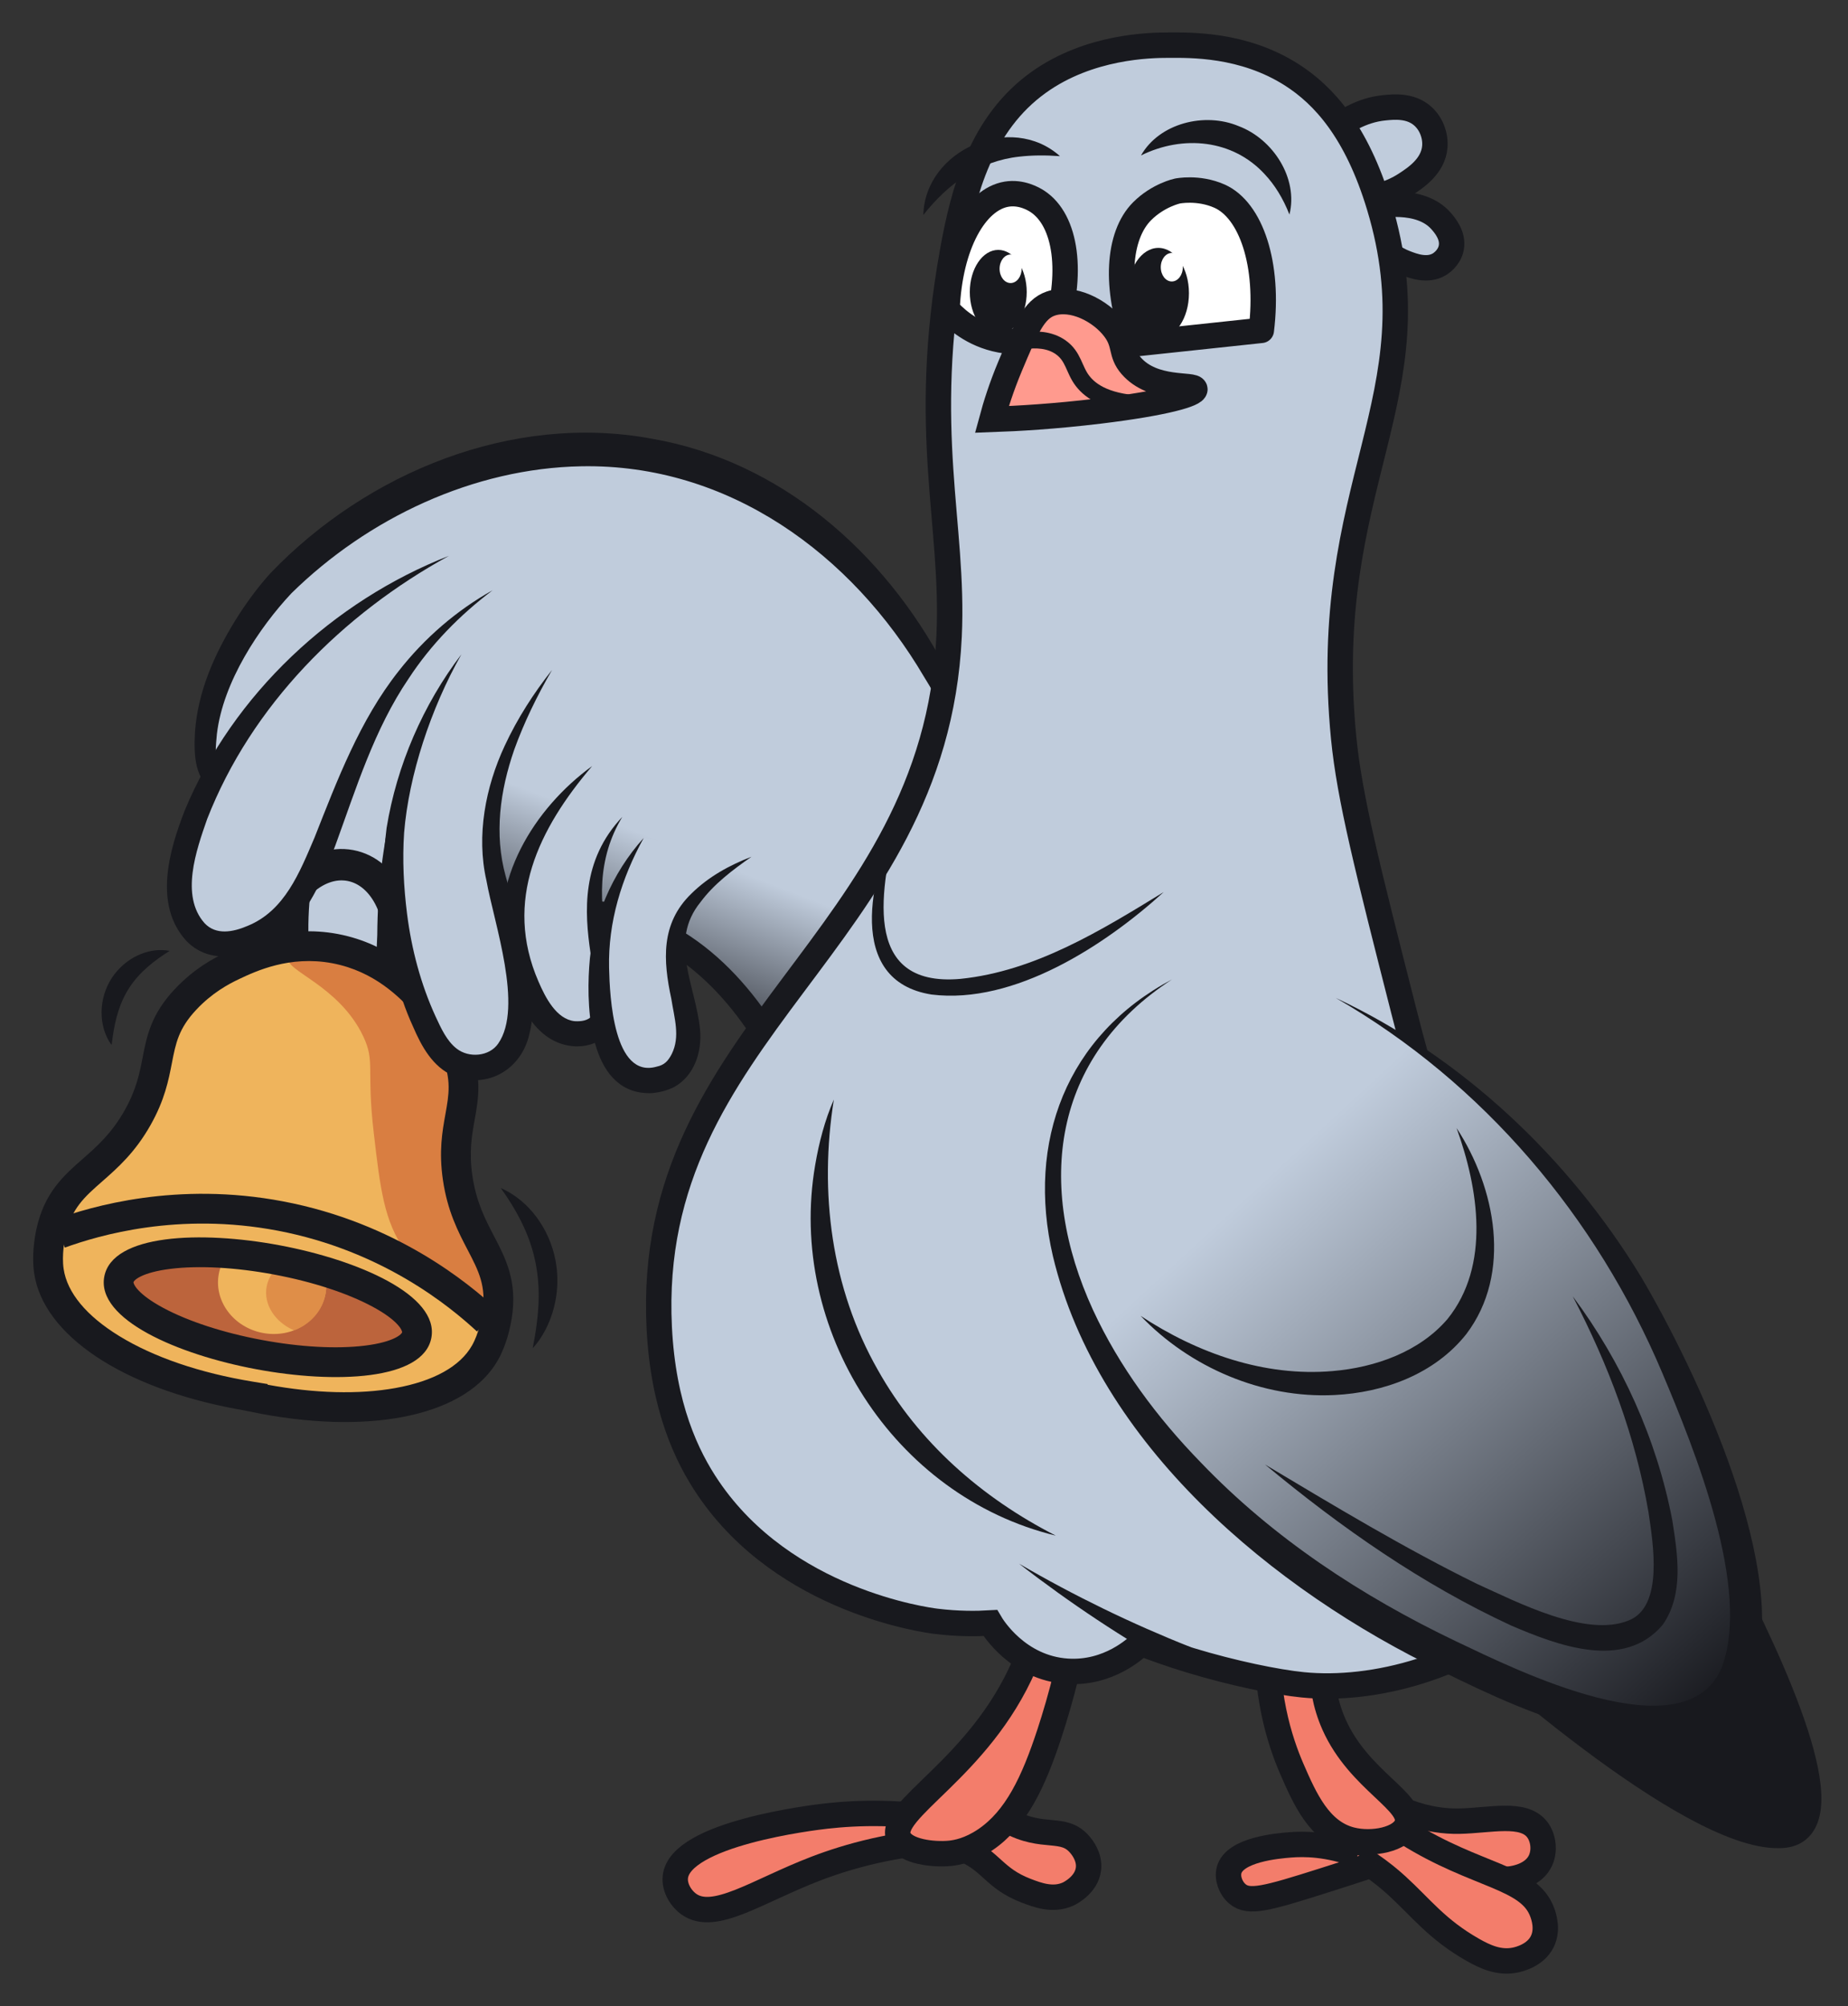 <?xml version="1.0" encoding="UTF-8"?>
<svg id="katman_1" data-name="katman 1" xmlns="http://www.w3.org/2000/svg" xmlns:xlink="http://www.w3.org/1999/xlink" viewBox="0 0 2802.95 3041.9">
  <rect x="0" y="0" width="2802.95" height="3041.9" fill="#333333" stroke="none"/>
  <defs>
    <style>
      .cls-1, .cls-2, .cls-3, .cls-4, .cls-5, .cls-6, .cls-7, .cls-8 {
        stroke-width: 0px;
      }

      .cls-1, .cls-9 {
        fill: #efb45c;
      }

      .cls-10 {
        stroke-width: 25.68px;
      }

      .cls-10, .cls-11 {
        fill: none;
      }

      .cls-10, .cls-11, .cls-12, .cls-13, .cls-14, .cls-9, .cls-15, .cls-16, .cls-17 {
        stroke: #18191e;
      }

      .cls-10, .cls-11, .cls-12, .cls-14, .cls-9, .cls-15, .cls-16, .cls-17 {
        stroke-miterlimit: 10;
      }

      .cls-11 {
        stroke-width: 47.63px;
      }

      .cls-12, .cls-13, .cls-14, .cls-15, .cls-16, .cls-17 {
        stroke-width: 38.53px;
      }

      .cls-12, .cls-5 {
        fill: #c0ccdc;
      }

      .cls-2 {
        opacity: .7;
      }

      .cls-2, .cls-6 {
        fill: #d97e41;
      }

      .cls-3 {
        fill: #bc643c;
      }

      .cls-13 {
        stroke-linejoin: round;
      }

      .cls-13, .cls-7 {
        fill: #fff;
      }

      .cls-14 {
        fill: #ff9a8e;
      }

      .cls-4, .cls-15 {
        fill: #18191e;
      }

      .cls-9 {
        stroke-width: 45.16px;
      }

      .cls-16 {
        fill: url(#Adsız_degrade_3);
      }

      .cls-8 {
        fill: url(#Adsız_degrade_2);
      }

      .cls-17 {
        fill: #f37d6b;
      }
    </style>
    <linearGradient id="Adsız_degrade_3" data-name="Adsız degrade 3" x1="1253.6" y1="620.99" x2="892.41" y2="1554.8" gradientUnits="userSpaceOnUse">
      <stop offset=".54" stop-color="#c0ccdc"/>
      <stop offset=".62" stop-color="#c0ccdc"/>
      <stop offset=".7" stop-color="#c0ccdc"/>
      <stop offset="1" stop-color="#18191e"/>
    </linearGradient>
    <linearGradient id="Adsız_degrade_2" data-name="Adsız degrade 2" x1="1897.82" y1="1806.25" x2="2610.47" y2="2579.27" gradientUnits="userSpaceOnUse">
      <stop offset="0" stop-color="#c0ccdc"/>
      <stop offset="0" stop-color="#c0ccdc"/>
      <stop offset="1" stop-color="#18191e"/>
    </linearGradient>
  </defs>
  <g>
    <path class="cls-17" d="M2031.14,2684.44c76.69,64.47,138.45,77.94,182.36,77.05,47.13-.95,97.3-14.53,118.15,12.84,9.27,12.17,11.73,31.39,5.14,46.23-10.17,22.91-38.34,27.41-43.66,28.25-19.85,3.16-34.95-4.36-56.51-12.84-35.18-13.85-52.77-20.77-84.76-38.53-28.82-16-71.66-36.44-130.99-53.94"/>
    <path class="cls-17" d="M1450.67,2761.5c-82.06-15.33-149.88-13.11-197.77-7.71-19.12,2.16-221.74,26.36-228.59,92.46-1.67,16.14,8.55,32.53,20.55,41.1,38.56,27.52,103.85-19.94,192.63-53.94,48.94-18.74,118.91-38.72,210.61-43.66"/>
    <path class="cls-17" d="M1386.45,2794.89c36.3-3.74,61.31,3.44,77.05,10.27,39.99,17.36,44.72,43.15,92.46,61.64,17.82,6.9,41.43,15.65,64.21,5.14,1.72-.79,28.21-13.51,30.82-38.53,1.88-17.95-9.6-32.08-12.84-35.96-25.15-30.06-55.03-7.04-107.88-35.96-13.27-7.26-31.32-19.62-64.21-33.39-5.38-2.25-9.86-4-12.84-5.14"/>
    <path class="cls-12" d="M1970.78,253.39c12.88-18.73,60.02-82.95,128.42-89.9,14.92-1.52,40.36-4.1,59.07,12.84,13.03,11.8,19.31,29.91,17.98,46.23-2.4,29.44-29.04,46.91-43.66,56.51-50.71,33.27-110.25,22.69-130.99,17.98"/>
    <path class="cls-17" d="M1584.23,2417.32c-3.88,25.57-11.97,64.34-30.82,107.88-68.29,157.73-209.27,219.59-190.07,261.98,9.52,21.01,53.01,25.4,77.05,23.12,10.8-1.02,30.33-4.6,53.94-20.55,46.85-31.65,73.19-87.37,97.6-161.81,17.07-52.07,36.47-123.27,48.8-210.61"/>
    <path class="cls-17" d="M2015.73,2792.32c48.68,22.04,81.63,47.53,102.74,66.78,37.47,34.16,60.68,66.41,115.58,97.6,18.49,10.5,39.92,20.42,64.21,15.41,6.54-1.35,30.94-7.42,41.1-28.25,9.01-18.48,1.87-38.43,0-43.66-19.72-55.15-99.3-54.15-205.48-120.72-24.02-15.06-42.45-29.22-53.94-38.53"/>
    <path class="cls-17" d="M1923.26,2460.99c-6.8,104.45,18,179.45,35.96,220.89,20.25,46.74,42.34,95.71,89.9,107.88,32.64,8.35,76.93-.73,84.76-23.12,11.93-34.12-72.4-66.18-110.44-151.54-27.61-61.94-19.44-126.38-7.71-172.09"/>
    <g>
      <path class="cls-16" d="M1355.09,1884.37c-102.55,5.5-123.84-384.4-386.27-483.43-99.29-37.47-126.21,7.03-225.13-40.29-178.72-85.49-306.38-330.18-233.42-468.03,35.92-67.87,120.97-110.75,143.37-122.04,0,0,62.36-31.44,132.71-40.29,199.99-25.15,721.28,357.99,703.82,829.42-5.69,153.51-68.67,321.1-135.08,324.66Z"/>
      <g>
        <path class="cls-5" d="M680.9,1025.33c-46.93,84.39-66.51,156.21-75.83,203.8-33.46,170.82,7.41,324.98-54.5,360.2-4.13,2.35-20.47,11.65-37.92,7.11-18.78-4.88-34.3-24.61-47.4-68.72-44.72-150.62,21.81-314.25,37.92-362.57,0,0,0,0,0,0,30.81-48.19,61.61-96.37,92.42-144.56"/>
        <path class="cls-4" d="M680.9,1025.33c-38.12,82.52-63.56,169.52-70.4,258.36-8.04,78.87.26,158.89-7.52,238.3-3.64,26.07-8.94,52.71-29.27,73.42-17.84,16.21-40.35,24.88-64.34,20.01-36.92-9.18-51.35-48.17-61.17-79.27-30.13-102.08-13.14-211.59,21.13-310.33,7.97-22.42,16.49-44.67,25.37-66.1,8.12-11.78,16.57-23.35,24.84-35.03,24.18-33.73,50.96-71.24,76.06-104.1-13.43,25.35-27.39,50.37-41.34,75.39-10.84,18.39-35.07,62.88-41.53,72.35-36.29,114.57-64.1,239.09-28.59,356.78,6.94,19.19,14.19,46.08,33.88,52.8,20.04,2.8,35.87-11.7,41.63-31.14,11.89-39.51,10.39-86.86,12.58-129.31.92-136.59,30.61-278.89,108.69-392.13h0Z"/>
      </g>
      <g>
        <path class="cls-5" d="M1514.28,1460.2c6.06-69.31,13.35-258.61-101.9-450.26-35.64-59.26-149.91-249.28-383.9-310.44-265.95-69.51-498.49,76.61-602.33,184.83,0,0-113.61,118.46-114.93,245.27-.13,12.56-.46,43.87,18.96,56.87,12.2,8.18,27.94,6.27,42.66,2.37,52.48-13.89,91.18-52.85,146.93-113.75,22.34-24.41,48.8-53.84,78.2-87.68"/>
        <path class="cls-4" d="M1514.28,1460.2c4.5-151.72-32.2-304.79-112.44-433.42-109.87-186.89-297.06-323.77-519.82-319.75-163.82,2.89-323.84,78.53-439.98,192.56-48.41,51.59-103.8,134.03-113.07,213.49-3.5,35.54-7.02,78.33,44.56,62.02,12.76-3.29,25.14-8.28,36.98-14.83,23.72-13.1,45.18-31.7,65.85-51.12,41.62-39.2,80.74-81.52,121.58-121.72-17.82,22.53-35.87,44.91-53.97,67.27-46.87,55.02-91.42,120.23-163.08,145.28-16.24,5.27-33.76,9.27-51.51,2.2-35.23-15.82-35.46-59.43-33.64-92.11,4.21-60.92,29.35-117.67,60.78-168.75,15.68-25.33,33.9-50.36,53.72-72.24,146.22-152.43,366.17-242.88,577.53-204.02,195.67,33.55,353.01,172.15,444.18,344.12,75.16,136.24,104.47,297.16,82.31,451.02h0Z"/>
      </g>
      <g>
        <ellipse class="cls-11" cx="506.19" cy="1447.06" rx="136.93" ry="98.77" transform="translate(-1009.22 1678.87) rotate(-79.42)"/>
        <path class="cls-1" d="M753.97,1994.76c13.51-86.76-45.54-110.19-59.88-209.07-12.88-88.8,27.96-116.65-2.95-193.23-2.67-6.62-15.25-39.09-48.63-74.18-20.8-21.87-62.88-66.1-133.56-79.72-72.09-13.89-128.69,12.78-155.55,25.44-16.12,7.59-44.57,22.22-72.13,51.62-56.48,60.25-28.45,100.97-72.52,179.12-49.08,87.03-112.6,87.56-131.33,173.34-1.61,7.39-6.97,34.1-3.26,59.28,13,88.23,138.09,162.43,305.42,189.91-.01.07-.02.13-.04.2,167.1,35.61,311.85,11.74,356.07-66.26,12.55-22.14,17.2-48.99,18.36-56.46Z"/>
        <path class="cls-6" d="M437.97,1453.1c-7.11,18.12,76.4,41.02,112.99,118.39,18.44,38.99,4.58,48.71,15.92,146.19,9.84,84.6,15.57,133.87,47.6,179.13,40.85,57.74,105.86,99.24,124.56,85.42,10.48-7.74.65-28.64-20.48-136.24-8.28-42.15-13.53-69.12-16.87-97.73-11-94.22,13.34-101.78.72-148.49-29.2-108.1-174.34-145.71-180.56-147.23-32.36-7.93-78.74-12.53-83.87.54Z"/>
        <path class="cls-4" d="M395.68,2143.73c-6.9-1.29-13.84-2.68-20.85-4.17l-3.97-.85c-4.37-.74-8.71-1.52-13.01-2.32-172.91-32.3-292.24-112.04-306.04-205.73-3.91-26.58.54-53.62,3.54-67.38,12.01-55.01,41.43-80.83,69.87-105.79,21.62-18.97,43.98-38.59,63.85-73.82,17.83-31.62,22.66-56.42,27.32-80.41,6.21-31.91,12.63-64.91,48.4-103.07,29.18-31.13,59.05-47.21,78.98-56.6,26.82-12.64,89.44-42.14,168.14-27.43.44.08.87.16,1.31.25,77.78,14.99,123.61,63.17,145.64,86.32,16.23,17.06,38.59,44.92,53.02,80.81l.2.49c19.58,48.5,13.65,81.59,7.92,113.59-4.31,24.05-8.77,48.92-3.56,84.85,5.8,40.03,19.57,66.4,32.88,91.9,17.52,33.55,35.63,68.25,26.96,123.88-2.17,13.92-7.78,40.75-21.03,64.12-46.76,82.5-186.65,113.68-359.57,81.38ZM406.01,2098.74l-.18.95c71.84,13.24,138.47,15.01,193.83,5.05,58.04-10.44,98.25-32.8,116.31-64.65,10.36-18.27,14.63-41.97,15.69-48.8h0c6.38-40.96-5.68-64.06-22.37-96.04-14.36-27.51-30.63-58.68-37.54-106.32-6.26-43.17-.92-72.99,3.8-99.29,5.44-30.35,9.37-52.29-5.34-88.72l-.22-.55c-11.76-29.26-30.32-52.32-43.83-66.52-20.24-21.27-57.9-60.86-121.47-73.11-.35-.07-.72-.14-1.07-.2-64.36-12.03-115.79,12.21-140.59,23.89-16.59,7.81-41.39,21.15-65.29,46.63-26.87,28.67-31.13,50.54-37.01,80.81-5.1,26.23-10.89,55.97-32.31,93.97-23.64,41.93-50.08,65.12-73.39,85.59-27.11,23.79-46.7,40.98-55.54,81.48-1.47,6.75-6.04,30.4-2.98,51.17,5.3,36.01,34.46,71.2,84.3,101.78,52.27,32.06,122.31,55.99,202.44,69.14l22.77,3.74Z"/>
        <path class="cls-9" d="M90.64,1870.55c54.02-19.48,178.88-56.28,334.65-26.65,165.08,31.4,271.6,119.67,313.56,158.57"/>
        <ellipse class="cls-3" cx="406.2" cy="1982.2" rx="73.05" ry="229.77" transform="translate(-1616.89 2017.45) rotate(-79.42)"/>
        <ellipse class="cls-1" cx="412.79" cy="1946.95" rx="75.7" ry="82.34" transform="translate(-1576.86 1995.14) rotate(-79.42)"/>
        <path class="cls-2" d="M479.25,1904.25c-36.35-3.92-69.1,15.96-74.82,46.55-5.08,27.17,12.8,54.16,41.61,66.5,24.26-9.27,42.87-29.36,47.7-55.21,3.9-20.88-1.94-41.5-14.49-57.83Z"/>
        <path class="cls-4" d="M388.64,2076.2c-119.47-22.32-242.56-75.76-230.49-140.35,12.07-64.58,146.15-69.97,265.62-47.65,119.47,22.32,242.56,75.76,230.49,140.35-12.07,64.58-146.15,69.97-265.62,47.65ZM415.47,1932.59c-58.11-10.86-113.77-13.91-156.72-8.6-44.14,5.46-55.72,17.47-56.22,20.15-.5,2.68,5.96,18.06,45.15,39.09,38.14,20.46,91.14,37.71,149.25,48.57,58.11,10.86,113.77,13.91,156.72,8.6,44.14-5.46,55.72-17.47,56.22-20.15.5-2.68-5.96-18.06-45.15-39.09-38.14-20.46-91.14-37.71-149.25-48.57Z"/>
      </g>
      <g>
        <path class="cls-5" d="M699.85,992.16c-40.36,61.76-83.79,149.82-99.53,260.67,0,0-23.74,167.17,52.13,315.18,12.75,24.88,27.7,40.89,47.4,47.4,2.54.84,28.23,8.88,52.13-4.74,20.32-11.58,27.89-32.29,30.81-40.29,23.45-64.22-21.83-193.69-33.18-251.19-13.2-66.88-6.04-165.79,87.68-303.33"/>
        <path class="cls-4" d="M699.85,992.16c-46.51,82.18-79.77,183.31-86.9,270.42-2.78,40.95-.66,82.31,4.43,122.96,6.82,53.85,20.83,106.97,43.48,156.23,8.26,17.78,16.9,36.79,31.72,48.26,18.73,14.71,49.64,11.96,63.05-7.57,38.57-55.38-6.3-182.63-17.85-247.35-15.63-68.44-1.25-142.06,27.67-204.13,19.25-41.49,43.94-79.79,71.85-115.13-22.57,38.99-42.36,79.32-57.36,120.97-21.58,62.37-30.56,127.92-13.02,191.54,11.82,43.25,25.18,86.92,33.62,131.57,6.36,34.88,11.75,72.29,2.29,108.36-11.91,53.09-63.56,83.94-115.07,63.03-31.54-13.23-48.61-45.26-61.02-74.01-24.34-52.87-37.09-110.81-42.55-168.12-4.28-44.44-3.46-89.43,2.18-133.72,15.39-94.78,55.28-186.94,113.48-263.31h0Z"/>
      </g>
      <g>
        <path class="cls-5" d="M680.9,842.86c-141.04,66.5-226.3,152.78-272.52,208.54-101.85,122.86-157.22,270.1-128.74,335.33,3.32,7.6,12.62,28.92,33.95,39.09,31.66,15.1,69.37-4.13,82.17-10.65,109.58-55.87,102.79-264.65,244.86-427.75,39.58-45.43,80.06-75.11,106.64-92.42"/>
        <path class="cls-4" d="M680.9,842.86c-161.36,88.41-299.42,226.73-366.7,399.07-16.6,47.56-40.87,116.21-3.99,157.86,17.36,18.57,43.03,13.71,65.49,4.1,56.13-22.94,78.69-80.78,101.36-133.83,34.51-87.22,68.59-177.88,127.58-252.43,39.18-50.09,87.98-92.17,142.61-122.64-49.89,37.64-93.69,82.37-127.29,133.74-52.35,76.98-79.67,166.49-111.46,253.63-17.13,44.63-36.16,93.8-73.35,127.89-39.9,35.42-110.15,61.02-152.83,16.08-49.83-55.05-25.53-137.38-1.96-197.76,73.25-176.03,225.23-317.33,400.54-385.72h0Z"/>
      </g>
      <g>
        <path class="cls-5" d="M898.14,1161.61c-23.36,21.41-135.8,128.47-118.49,260.67,5.91,45.11,32.56,136.2,85.31,144.56,4.33.69,27.17,3.75,43.43-10.68,45.23-40.12-36.73-147.8,6.33-264.22,8.9-24.07,20.77-42.07,29.21-53.33"/>
        <path class="cls-4" d="M898.14,1161.61c-81.1,95.08-134.73,203.9-81.43,326.67,10.43,24.23,27.19,57.19,54.82,60.16,92.94,5.71-52.71-178.2,72.41-309.82-37.85,61.93-36.86,132.63-18.81,200.53,5.94,26.55,14.76,53.58,15.01,82.22,1.27,40.51-31.45,68.25-71.21,65.03-65-6.13-91.53-83.8-103.14-138.06-24.45-112.07,44.5-222.92,132.35-286.73h0Z"/>
      </g>
      <g>
        <path class="cls-5" d="M976.34,1270.61c-49.4,69.38-61.82,132.63-65.58,167.06-6.69,61.35-1.85,177.73,53.73,197.89,16,5.8,32.49,2.28,45.03-2.37,16.33-6.06,23.34-21.21,26.07-26.07,26.92-47.87-20.76-123.33-9.48-187.21,5.91-33.46,30.39-77.33,113.75-120.86"/>
        <path class="cls-4" d="M976.34,1270.62c-33.66,60.89-54.14,127.78-52.53,197.05,1.01,43.68,6.82,168.44,72.25,149.7,11.41-2.43,17.1-8.17,22.73-18.99,13.24-26.49,3.95-54.79-.58-83.86-12.45-57.98-16.33-114.11,30.18-159.24,26.52-26.22,58.52-43.48,91.46-56.21-28.91,20.18-57.18,41.64-77.14,68.57-49.44,60.42-7.28,126.48-.88,194.08,2.95,33.1-8.44,69.59-39.72,86.82-11.7,5.43-20.04,7.47-32.18,8.95-94.44,4.68-100.85-123.16-96.3-190.86,4.31-72.16,34.54-142.88,82.71-196h0Z"/>
      </g>
    </g>
    <path class="cls-12" d="M2081.89,313.29c7.11-1.54,71.72-14.64,103.61,21.55,5.31,6.02,19.53,22.16,15.64,41.26-3.15,15.48-16.31,23.66-17.93,24.63-18.16,10.9-39.77,2.61-51.6-1.94-33.71-12.94-51.45-41.42-58.39-54.42"/>
    <g>
      <path class="cls-12" d="M1444.69,381.83c16.49-92,43.51-194.54,130.55-256.86,76.63-54.87,168.43-56.51,197.77-56.51,31.82,0,112.54-2.06,186.21,44.95,48.25,30.79,98.44,85.55,132.72,199.07,87.49,289.77-91.67,422.72-53.94,806.5,8.94,90.88,36.2,197.99,90.74,412.23,28.88,113.43,43.02,156.82,75.77,206.76,67.52,102.96,122.8,96.81,190.07,197.77,22.36,33.56,94.58,141.96,73.2,276.11-18.47,115.88-96.33,187.36-132.28,219.6-108.25,97.11-252.38,133.99-359.59,123.29-39.38-3.93-105.96-17.5-170.8-37.24-31.11-9.47-56.62-18.78-74.49-25.68-6.58,6.48-48.48,46.44-111.73,42.38-75.35-4.83-113.72-67.83-116.87-73.2-20.19,1.2-48.65,1.56-82.19-2.57-15.37-1.89-229.13-30.37-345.46-201.62-32.99-48.56-68.52-123.45-74.49-244-22.38-452.46,417.6-582.32,439.65-1047.92,8.11-171.23-44.06-308.62,5.14-583.04Z"/>
      <g>
        <path class="cls-5" d="M1545.7,2371.09c38.96,26.31,81.76,53.15,128.42,79.62,42.72,24.24,84.01,45.51,123.29,64.21"/>
        <path class="cls-4" d="M1545.7,2371.09c83.75,48.81,170.77,91.06,259.99,126.44l-16.56,34.79c-85.44-47.8-166.86-101.77-243.43-161.23,0,0,76.56,59.46,0,0Z"/>
      </g>
    </g>
    <g>
      <path class="cls-13" d="M1722.2,521.3c63.63-6.79,127.27-13.58,190.9-20.36,12.31-99.99-15.59-182.47-63.63-203.63-32.24-14.2-63.63-7.64-63.63-7.64s-28.91,6.05-53.45,30.54c-37.42,37.35-41.65,117.01-10.18,201.08Z"/>
      <g>
        <ellipse class="cls-4" cx="1756.96" cy="444.62" rx="46.39" ry="68.72"/>
        <ellipse class="cls-7" cx="1777.32" cy="405.17" rx="16.72" ry="21.64"/>
      </g>
    </g>
    <g>
      <path class="cls-13" d="M1509.47,513.83c-40.65-10.11-64.74-35.2-73-44.65,3.83-97.73,42.95-167.05,90.42-174.78,22.53-3.67,41.2,7.47,46.21,10.71,44.39,28.71,55.77,110.2,25.45,202.01-11.36,4.71-46.11,17.4-89.09,6.71Z"/>
      <g>
        <ellipse class="cls-4" cx="1514.11" cy="442.86" rx="43.16" ry="63.94"/>
        <ellipse class="cls-7" cx="1532.83" cy="407.56" rx="16.72" ry="21.64"/>
      </g>
    </g>
    <path class="cls-4" d="M1400.44,326.03c2.59-99.21,133.3-155.56,207.24-89.25-22.26-1.61-42.52-1.45-61.85.78-60.02,6.54-108.07,40.92-145.39,88.47h0Z"/>
    <path class="cls-15" d="M2196.03,2456.14c47.44,43.24,364.46,329.57,502.35,327.06,11.18-.2,20.51-2.29,28.19-8.46,59.7-47.9-53.51-283.1-130.93-429.03"/>
    <g>
      <path class="cls-14" d="M1812.37,590.19c.53,7.47-44.48,20.93-145.08,33.09-67.5,8.16-123.75,11.35-162.9,12.73,5.41-20.04,14.14-48.49,28-81.45,23.95-56.96,35.92-85.44,61.09-94.18,33.19-11.52,75.98,10.78,96.72,38.18,17.6,23.24,8.36,36.26,25.45,56,33.73,38.94,96.08,26.57,96.72,35.63Z"/>
      <path class="cls-10" d="M1741.1,613.1c-60.45-.91-86.59-19.06-99.27-35.63-13.23-17.3-13.42-37.12-33.09-50.91-17.2-12.06-38.17-12.07-53.33-10.15"/>
    </g>
    <path class="cls-4" d="M1730.62,235.71c27.81-48.97,96.52-66.05,148.1-44.46,52.32,19.66,90.69,79.37,77.04,134.05-9.74-24.54-22.15-44.83-37.68-61.3-48.42-52.53-123.71-59.76-187.46-28.3h0Z"/>
    <g>
      <path class="cls-8" d="M1777.93,1484.98c-34.91,20.37-113.72,72.98-155.05,171.97-34.19,81.87-25.89,155.3-21.14,193.11,29.7,236.6,257.9,487.75,539.87,632.9,119.62,61.58,363.85,187.3,463.75,97.26,121.39-109.41-46.43-468.83-88.72-555.09-2.93-5.99-5.48-11.11-7.13-14.38-94.98-188.39-216.37-303.42-263.59-345.35-49.95-44.35-122.57-100.72-219.89-152.23"/>
      <path class="cls-4" d="M1777.93,1484.98c-182.94,118.52-206.87,312.38-120.19,501.23,39.68,85.82,97.2,163.21,163.17,230.95,110.06,115.08,244.49,203.3,387.75,271.75,90.35,42.8,346.86,171.26,402.59,40.03,45.65-119-41.48-332.06-89.81-446.69-99.84-236.66-271.45-440.21-495.43-569.07,191.35,89.61,352.7,241.85,462.79,422.47,82.83,139.81,232.84,455.4,168.08,612.71-39.66,97.81-152.95,99.04-240.5,76.49-80.64-19.52-157.02-54.9-230.03-91.03-254.6-122.08-521.24-343.56-589.35-629.1-40.4-173.64,20.68-334.84,180.93-419.73h0Z"/>
    </g>
    <path class="cls-4" d="M1730,1995.25c86.17,56.72,187.88,92.72,291.45,83.72,64.56-5.47,131.64-29.21,174.1-78.94,65.41-81.06,46.94-197.64,13.71-289.51,59.05,90.04,84.8,220.14,14.7,312.49-48.13,60.72-125.1,88.72-200.14,92.34-109.22,5.35-218.88-41.71-293.82-120.1h0Z"/>
    <path class="cls-4" d="M1918.89,2220.78c106.19,63.42,211.08,126.74,321.47,180.98,61.11,27.56,165.4,81.91,229.86,55.41,53.67-20.9,36.85-118,30.13-164.11-19.6-114.5-60.62-223.16-114.9-327.42,74.14,99.17,127.6,216.86,151.02,339.76,8.06,51.74,17.93,111.44-14.47,158.22-59.3,70.46-160.9,30.63-229.5,1.44-135.89-62.78-259.13-149.16-373.62-244.28h0Z"/>
    <g>
      <path class="cls-7" d="M2682.88,2784.61c-45.11-49.8-90.21-99.61-135.32-149.42"/>
      <polygon class="cls-4" points="2668.6 2797.54 2547.56 2635.2 2697.15 2771.68 2668.6 2797.54 2668.6 2797.54"/>
    </g>
    <g>
      <path class="cls-7" d="M2732.75,2772.65c-45.11-49.8-90.21-99.61-135.32-149.42"/>
      <polygon class="cls-4" points="2718.48 2785.58 2597.43 2623.23 2747.03 2759.72 2718.48 2785.58 2718.48 2785.58"/>
    </g>
    <g>
      <path class="cls-7" d="M2738.39,2724.72c-31.19-34.44-62.38-68.88-93.57-103.32"/>
      <polygon class="cls-4" points="2724.11 2737.65 2644.82 2621.4 2752.67 2711.79 2724.11 2737.65 2724.11 2737.65"/>
    </g>
    <path class="cls-17" d="M2059.39,2812.87c-44.93-17.08-81.68-17.14-102.74-15.41-18.15,1.49-84.41,6.92-92.46,38.53-3.06,12,2.4,27.24,12.84,35.96,17.1,14.27,43.15,7.37,130.99-20.55,22.49-7.15,49.32-15.77,79.62-25.68"/>
    <path class="cls-4" d="M1601.36,2328.52c-246.33-59.79-407.7-313.28-364.94-561.94,5.8-34.2,14.61-67.86,28.33-99.36-22.54,140.82-3.88,286.12,66.64,409.97,61.47,109.72,157.43,193.87,269.96,251.33h0Z"/>
    <path class="cls-4" d="M1361.05,1241.96c-23.48,99.08-58.53,256.05,95.81,242.33,112.86-11.58,212.75-73.13,308.19-131.62-88.45,80.46-226.46,170.92-352.08,155.38-131.68-20.76-92.16-181.44-51.93-266.1h0Z"/>
  </g>
  <path class="cls-4" d="M257.3,1441.85c-23.21,14.59-45.53,31.96-60.53,54.97-15.06,22.31-22.06,48.87-25.84,75.42-.56,3.96-1.09,7.99-1.63,12.23-2.72-3.33-4.85-7.04-6.72-10.85-15.97-32.94-8.87-74.84,15.62-101.87,19.3-21.93,49.94-35.52,79.09-29.89h0Z"/>
  <path class="cls-4" d="M759.48,1801.42c43.91,19.34,74.04,62.88,83.04,109.55,6.78,35.22,1.55,72.53-14.71,104.46-5.38,10.36-11.7,20.27-19.78,28.74,2.05-11.22,4.1-22.15,5.57-33.29,11.58-82.21-5.93-142.45-54.12-209.46h0Z"/>
</svg>